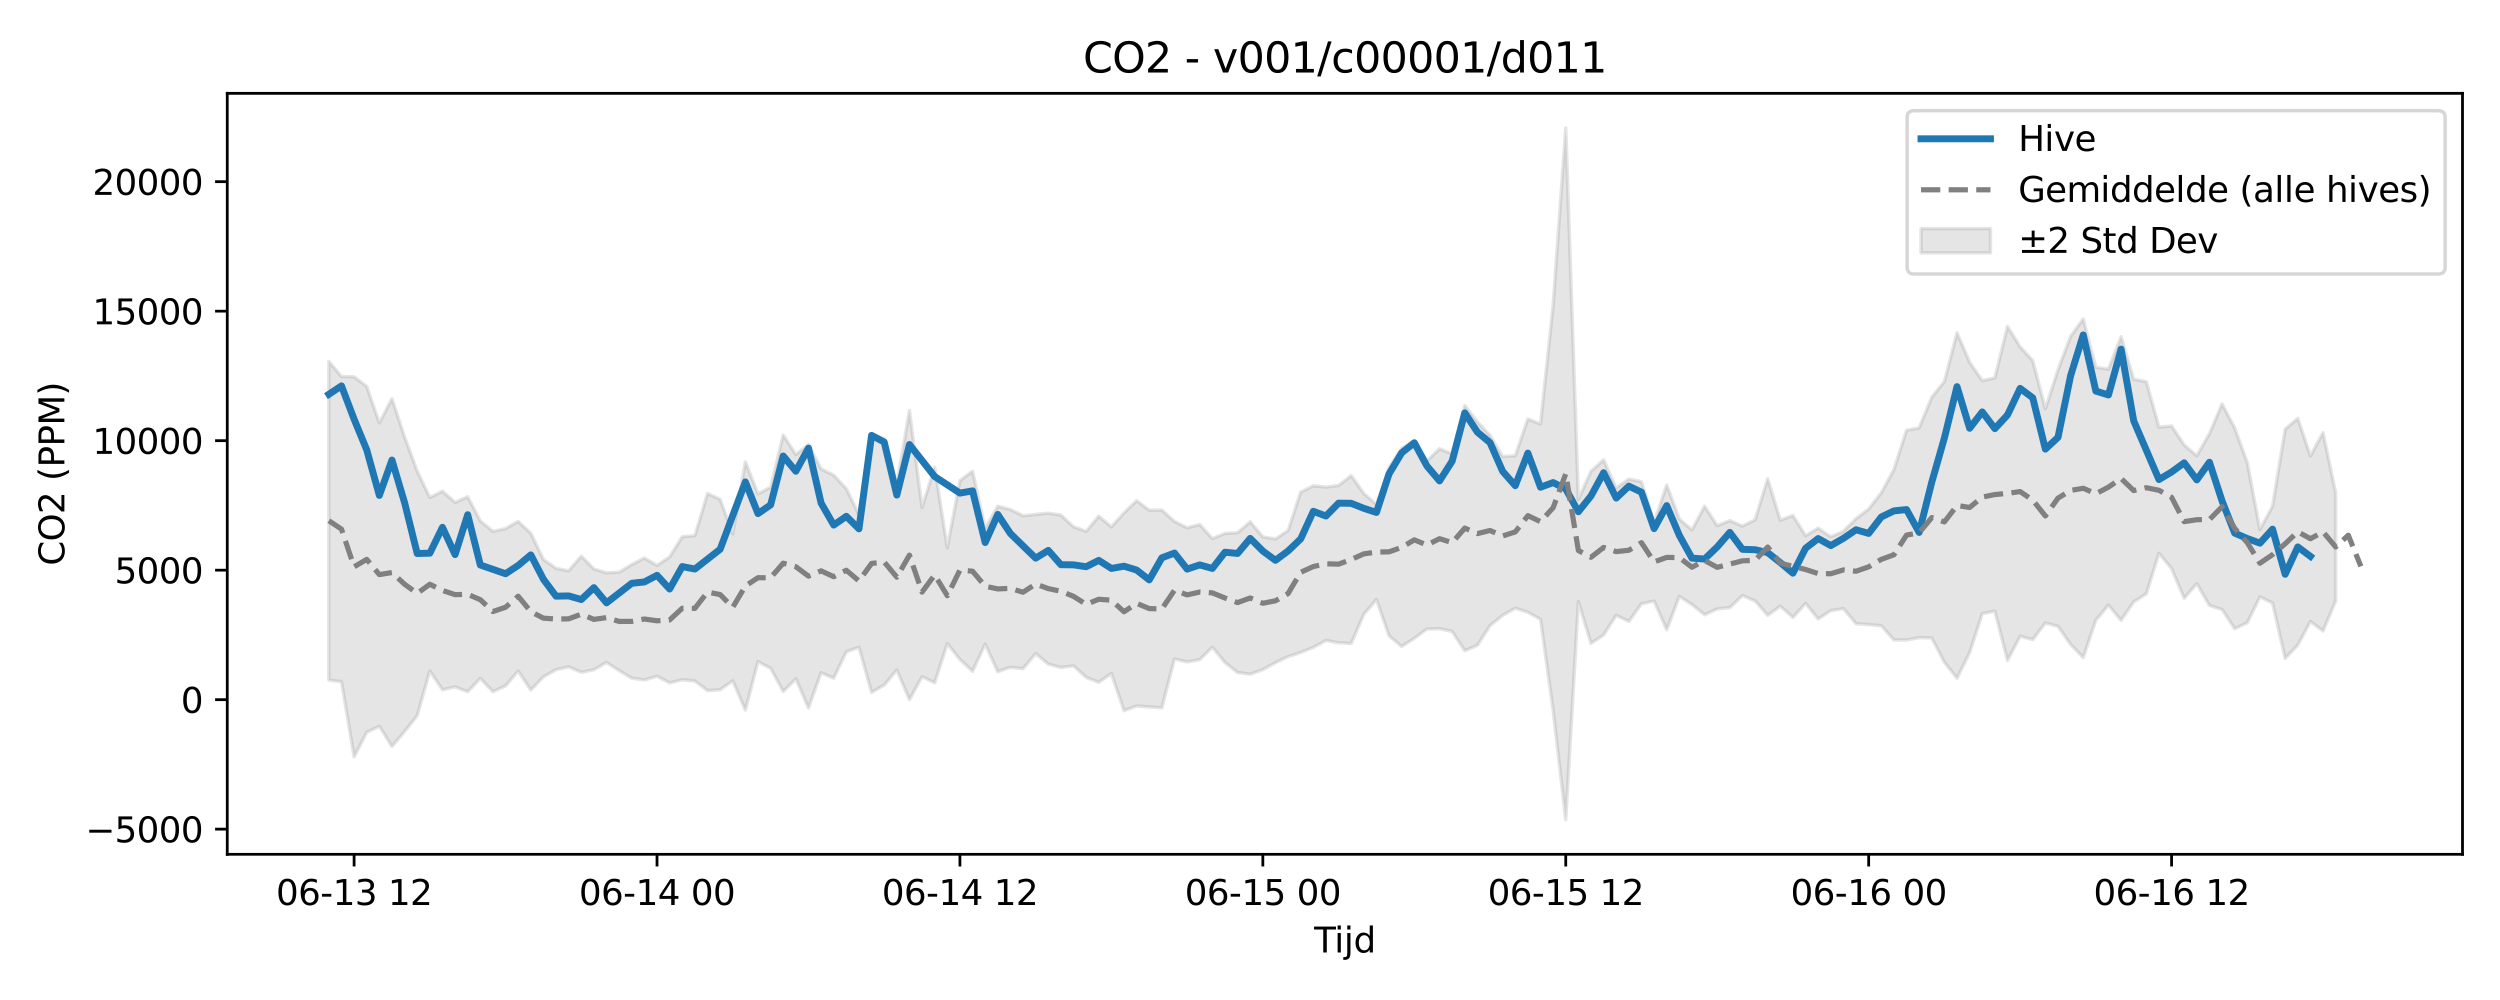 <?xml version="1.0" encoding="utf-8" standalone="no"?>
<!DOCTYPE svg PUBLIC "-//W3C//DTD SVG 1.1//EN"
  "http://www.w3.org/Graphics/SVG/1.1/DTD/svg11.dtd">
<svg xmlns:xlink="http://www.w3.org/1999/xlink" width="720pt" height="288pt" viewBox="0 0 720 288" xmlns="http://www.w3.org/2000/svg" version="1.1">
 <defs>
  <style type="text/css">*{stroke-linejoin: round; stroke-linecap: butt}</style>
 </defs>
 <g id="figure_1">
  <g id="patch_1">
   <path d="M 0 288 
L 720 288 
L 720 0 
L 0 0 
z
" style="fill: #ffffff"/>
  </g>
  <g id="axes_1">
   <g id="patch_2">
    <path d="M 65.45 246.04 
L 709.2 246.04 
L 709.2 26.88 
L 65.45 26.88 
z
" style="fill: #ffffff"/>
   </g>
   <g id="FillBetweenPolyCollection_1">
    <defs>
     <path id="m2e3c39259d" d="M 94.711 -183.919 
L 94.711 -92.146 
L 98.346 -91.667 
L 101.981 -70.025 
L 105.616 -77.105 
L 109.251 -78.826 
L 112.886 -73.033 
L 116.521 -77.326 
L 120.156 -81.9 
L 123.791 -94.753 
L 127.426 -89.359 
L 131.061 -90.175 
L 134.696 -88.765 
L 138.331 -92.623 
L 141.966 -88.799 
L 145.601 -90.46 
L 149.236 -94.729 
L 152.871 -89.267 
L 156.506 -93.043 
L 160.141 -95.125 
L 163.775 -95.951 
L 167.41 -94.386 
L 171.045 -95.094 
L 174.68 -97.216 
L 178.315 -94.846 
L 181.95 -92.675 
L 185.585 -92.169 
L 189.22 -93.253 
L 192.855 -91.318 
L 196.49 -92.23 
L 200.125 -91.872 
L 203.76 -89.106 
L 207.395 -89.343 
L 211.03 -91.931 
L 214.665 -83.498 
L 218.3 -97.453 
L 221.935 -95.531 
L 225.57 -88.867 
L 229.205 -92.489 
L 232.84 -84.114 
L 236.474 -94.251 
L 240.109 -92.673 
L 243.744 -100.279 
L 247.379 -101.599 
L 251.014 -88.6 
L 254.649 -90.69 
L 258.284 -95.039 
L 261.919 -86.505 
L 265.554 -93.111 
L 269.189 -91.373 
L 272.824 -102.642 
L 276.459 -98.077 
L 280.094 -94.677 
L 283.729 -102.485 
L 287.364 -94.556 
L 290.999 -95.847 
L 294.634 -95.41 
L 298.269 -99.769 
L 301.904 -96.746 
L 305.539 -95.76 
L 309.174 -96.229 
L 312.808 -92.921 
L 316.443 -91.501 
L 320.078 -94.04 
L 323.713 -83.333 
L 327.348 -84.666 
L 330.983 -84.392 
L 334.618 -84.155 
L 338.253 -98.231 
L 341.888 -97.361 
L 345.523 -98.034 
L 349.158 -101.612 
L 352.793 -97.188 
L 356.428 -94.32 
L 360.063 -93.838 
L 363.698 -95.147 
L 367.333 -97.151 
L 370.968 -98.906 
L 374.603 -100.079 
L 378.238 -101.571 
L 381.873 -103.537 
L 385.508 -102.876 
L 389.142 -102.69 
L 392.777 -111.082 
L 396.412 -115.342 
L 400.047 -104.881 
L 403.682 -101.808 
L 407.317 -104.176 
L 410.952 -106.823 
L 414.587 -106.947 
L 418.222 -106.138 
L 421.857 -100.593 
L 425.492 -102.142 
L 429.127 -107.837 
L 432.762 -110.757 
L 436.397 -112.848 
L 440.032 -111.665 
L 443.667 -109.635 
L 447.302 -83.462 
L 450.937 -51.922 
L 454.572 -114.728 
L 458.207 -102.727 
L 461.842 -105.119 
L 465.476 -110.8 
L 469.111 -109.027 
L 472.746 -114.128 
L 476.381 -114.89 
L 480.016 -106.621 
L 483.651 -116.256 
L 487.286 -113.887 
L 490.921 -110.962 
L 494.556 -112.621 
L 498.191 -113.01 
L 501.826 -116.474 
L 505.461 -114.95 
L 509.096 -110.785 
L 512.731 -113.436 
L 516.366 -110.164 
L 520.001 -114.25 
L 523.636 -109.734 
L 527.271 -112.144 
L 530.906 -112.714 
L 534.541 -108.359 
L 538.176 -108.127 
L 541.81 -107.779 
L 545.445 -103.692 
L 549.08 -103.679 
L 552.715 -104.349 
L 556.35 -104.258 
L 559.985 -97.239 
L 563.62 -92.678 
L 567.255 -100.042 
L 570.89 -111.285 
L 574.525 -111.964 
L 578.16 -97.81 
L 581.795 -104.757 
L 585.43 -103.792 
L 589.065 -108.566 
L 592.7 -107.614 
L 596.335 -102.397 
L 599.97 -98.628 
L 603.605 -109.397 
L 607.24 -113.721 
L 610.875 -109.35 
L 614.51 -114.662 
L 618.144 -117.004 
L 621.779 -128.64 
L 625.414 -124.228 
L 629.049 -115.707 
L 632.684 -119.904 
L 636.319 -113.635 
L 639.954 -112.463 
L 643.589 -106.946 
L 647.224 -108.648 
L 650.859 -116.092 
L 654.494 -114.327 
L 658.129 -98.391 
L 661.764 -102.199 
L 665.399 -109.024 
L 669.034 -106.263 
L 672.669 -114.899 
L 672.669 -146.052 
L 672.669 -146.052 
L 669.034 -163.387 
L 665.399 -156.678 
L 661.764 -167.501 
L 658.129 -164.401 
L 654.494 -142.211 
L 650.859 -135.491 
L 647.224 -154.757 
L 643.589 -164.732 
L 639.954 -171.676 
L 636.319 -163.089 
L 632.684 -156.741 
L 629.049 -159.83 
L 625.414 -165.336 
L 621.779 -164.953 
L 618.144 -178.072 
L 614.51 -178.773 
L 610.875 -191.04 
L 607.24 -181.701 
L 603.605 -182.203 
L 599.97 -196.134 
L 596.335 -191.124 
L 592.7 -181.463 
L 589.065 -170.238 
L 585.43 -184.132 
L 581.795 -188.093 
L 578.16 -193.996 
L 574.525 -179.17 
L 570.89 -178.381 
L 567.255 -183.655 
L 563.62 -192.173 
L 559.985 -178.124 
L 556.35 -173.602 
L 552.715 -164.756 
L 549.08 -164.106 
L 545.445 -152.756 
L 541.81 -146.032 
L 538.176 -141.385 
L 534.541 -138.612 
L 530.906 -135.009 
L 527.271 -133.388 
L 523.636 -135.889 
L 520.001 -133.726 
L 516.366 -139.544 
L 512.731 -138.172 
L 509.096 -150.125 
L 505.461 -138.306 
L 501.826 -136.493 
L 498.191 -138.059 
L 494.556 -136.603 
L 490.921 -142.207 
L 487.286 -135.382 
L 483.651 -138.537 
L 480.016 -148.33 
L 476.381 -137.431 
L 472.746 -149.275 
L 469.111 -150.034 
L 465.476 -147.462 
L 461.842 -155.562 
L 458.207 -152.287 
L 454.572 -144.189 
L 450.937 -251.158 
L 447.302 -200.111 
L 443.667 -165.897 
L 440.032 -167.327 
L 436.397 -156.754 
L 432.762 -156.527 
L 429.127 -162.604 
L 425.492 -166.506 
L 421.857 -171.218 
L 418.222 -157.275 
L 414.587 -158.775 
L 410.952 -155.239 
L 407.317 -160.866 
L 403.682 -158.917 
L 400.047 -153.259 
L 396.412 -142.679 
L 392.777 -145.888 
L 389.142 -151.028 
L 385.508 -148.176 
L 381.873 -147.72 
L 378.238 -148.097 
L 374.603 -146.282 
L 370.968 -135.204 
L 367.333 -132.785 
L 363.698 -133.38 
L 360.063 -137.726 
L 356.428 -134.586 
L 352.793 -134.373 
L 349.158 -132.884 
L 345.523 -136.946 
L 341.888 -135.988 
L 338.253 -137.823 
L 334.618 -141.093 
L 330.983 -141.068 
L 327.348 -143.794 
L 323.713 -140.287 
L 320.078 -136.258 
L 316.443 -139.332 
L 312.808 -134.972 
L 309.174 -136.283 
L 305.539 -139.653 
L 301.904 -140.22 
L 298.269 -139.842 
L 294.634 -139.461 
L 290.999 -141.251 
L 287.364 -142.219 
L 283.729 -135.845 
L 280.094 -152.302 
L 276.459 -149.556 
L 272.824 -130.228 
L 269.189 -153.494 
L 265.554 -141.839 
L 261.919 -169.746 
L 258.284 -148.506 
L 254.649 -161.596 
L 251.014 -162.873 
L 247.379 -139.775 
L 243.744 -147.24 
L 240.109 -151.15 
L 236.474 -152.936 
L 232.84 -160.024 
L 229.205 -157.084 
L 225.57 -162.736 
L 221.935 -147.691 
L 218.3 -145.794 
L 214.665 -154.967 
L 211.03 -134.237 
L 207.395 -144.201 
L 203.76 -145.837 
L 200.125 -133.715 
L 196.49 -133.42 
L 192.855 -127.591 
L 189.22 -125.173 
L 185.585 -127.277 
L 181.95 -125.395 
L 178.315 -123.208 
L 174.68 -123.035 
L 171.045 -124.143 
L 167.41 -127.826 
L 163.775 -123.599 
L 160.141 -124.314 
L 156.506 -126.894 
L 152.871 -134.415 
L 149.236 -137.834 
L 145.601 -135.767 
L 141.966 -134.962 
L 138.331 -137.955 
L 134.696 -144.923 
L 131.061 -143.313 
L 127.426 -146.543 
L 123.791 -144.717 
L 120.156 -152.308 
L 116.521 -162.146 
L 112.886 -173.185 
L 109.251 -166.202 
L 105.616 -176.705 
L 101.981 -179.485 
L 98.346 -179.556 
L 94.711 -183.919 
z
" style="stroke: #808080; stroke-opacity: 0.2"/>
    </defs>
    <g clip-path="url(#p7fac7246bd)">
     <use xlink:href="#m2e3c39259d" x="0" y="288" style="fill: #808080; fill-opacity: 0.2; stroke: #808080; stroke-opacity: 0.2"/>
    </g>
   </g>
   <g id="matplotlib.axis_1">
    <g id="xtick_1">
     <g id="line2d_1">
      <defs>
       <path id="m096047896e" d="M 0 0 
L 0 3.5 
" style="stroke: #000000; stroke-width: 0.8"/>
      </defs>
      <g>
       <use xlink:href="#m096047896e" x="101.981" y="246.04" style="stroke: #000000; stroke-width: 0.8"/>
      </g>
     </g>
     <g id="text_1">
      <!-- 06-13 12 -->
      <g transform="translate(79.501 260.638) scale(0.1 -0.1)">
       <defs>
        <path id="DejaVuSans-30" d="M 2034 4250 
Q 1547 4250 1301 3770 
Q 1056 3291 1056 2328 
Q 1056 1369 1301 889 
Q 1547 409 2034 409 
Q 2525 409 2770 889 
Q 3016 1369 3016 2328 
Q 3016 3291 2770 3770 
Q 2525 4250 2034 4250 
z
M 2034 4750 
Q 2819 4750 3233 4129 
Q 3647 3509 3647 2328 
Q 3647 1150 3233 529 
Q 2819 -91 2034 -91 
Q 1250 -91 836 529 
Q 422 1150 422 2328 
Q 422 3509 836 4129 
Q 1250 4750 2034 4750 
z
" transform="scale(0.016)"/>
        <path id="DejaVuSans-36" d="M 2113 2584 
Q 1688 2584 1439 2293 
Q 1191 2003 1191 1497 
Q 1191 994 1439 701 
Q 1688 409 2113 409 
Q 2538 409 2786 701 
Q 3034 994 3034 1497 
Q 3034 2003 2786 2293 
Q 2538 2584 2113 2584 
z
M 3366 4563 
L 3366 3988 
Q 3128 4100 2886 4159 
Q 2644 4219 2406 4219 
Q 1781 4219 1451 3797 
Q 1122 3375 1075 2522 
Q 1259 2794 1537 2939 
Q 1816 3084 2150 3084 
Q 2853 3084 3261 2657 
Q 3669 2231 3669 1497 
Q 3669 778 3244 343 
Q 2819 -91 2113 -91 
Q 1303 -91 875 529 
Q 447 1150 447 2328 
Q 447 3434 972 4092 
Q 1497 4750 2381 4750 
Q 2619 4750 2861 4703 
Q 3103 4656 3366 4563 
z
" transform="scale(0.016)"/>
        <path id="DejaVuSans-2d" d="M 313 2009 
L 1997 2009 
L 1997 1497 
L 313 1497 
L 313 2009 
z
" transform="scale(0.016)"/>
        <path id="DejaVuSans-31" d="M 794 531 
L 1825 531 
L 1825 4091 
L 703 3866 
L 703 4441 
L 1819 4666 
L 2450 4666 
L 2450 531 
L 3481 531 
L 3481 0 
L 794 0 
L 794 531 
z
" transform="scale(0.016)"/>
        <path id="DejaVuSans-33" d="M 2597 2516 
Q 3050 2419 3304 2112 
Q 3559 1806 3559 1356 
Q 3559 666 3084 287 
Q 2609 -91 1734 -91 
Q 1441 -91 1130 -33 
Q 819 25 488 141 
L 488 750 
Q 750 597 1062 519 
Q 1375 441 1716 441 
Q 2309 441 2620 675 
Q 2931 909 2931 1356 
Q 2931 1769 2642 2001 
Q 2353 2234 1838 2234 
L 1294 2234 
L 1294 2753 
L 1863 2753 
Q 2328 2753 2575 2939 
Q 2822 3125 2822 3475 
Q 2822 3834 2567 4026 
Q 2313 4219 1838 4219 
Q 1578 4219 1281 4162 
Q 984 4106 628 3988 
L 628 4550 
Q 988 4650 1302 4700 
Q 1616 4750 1894 4750 
Q 2613 4750 3031 4423 
Q 3450 4097 3450 3541 
Q 3450 3153 3228 2886 
Q 3006 2619 2597 2516 
z
" transform="scale(0.016)"/>
        <path id="DejaVuSans-20" transform="scale(0.016)"/>
        <path id="DejaVuSans-32" d="M 1228 531 
L 3431 531 
L 3431 0 
L 469 0 
L 469 531 
Q 828 903 1448 1529 
Q 2069 2156 2228 2338 
Q 2531 2678 2651 2914 
Q 2772 3150 2772 3378 
Q 2772 3750 2511 3984 
Q 2250 4219 1831 4219 
Q 1534 4219 1204 4116 
Q 875 4013 500 3803 
L 500 4441 
Q 881 4594 1212 4672 
Q 1544 4750 1819 4750 
Q 2544 4750 2975 4387 
Q 3406 4025 3406 3419 
Q 3406 3131 3298 2873 
Q 3191 2616 2906 2266 
Q 2828 2175 2409 1742 
Q 1991 1309 1228 531 
z
" transform="scale(0.016)"/>
       </defs>
       <use xlink:href="#DejaVuSans-30"/>
       <use xlink:href="#DejaVuSans-36" transform="translate(63.623 0)"/>
       <use xlink:href="#DejaVuSans-2d" transform="translate(127.246 0)"/>
       <use xlink:href="#DejaVuSans-31" transform="translate(163.33 0)"/>
       <use xlink:href="#DejaVuSans-33" transform="translate(226.953 0)"/>
       <use xlink:href="#DejaVuSans-20" transform="translate(290.576 0)"/>
       <use xlink:href="#DejaVuSans-31" transform="translate(322.363 0)"/>
       <use xlink:href="#DejaVuSans-32" transform="translate(385.986 0)"/>
      </g>
     </g>
    </g>
    <g id="xtick_2">
     <g id="line2d_2">
      <g>
       <use xlink:href="#m096047896e" x="189.22" y="246.04" style="stroke: #000000; stroke-width: 0.8"/>
      </g>
     </g>
     <g id="text_2">
      <!-- 06-14 00 -->
      <g transform="translate(166.74 260.638) scale(0.1 -0.1)">
       <defs>
        <path id="DejaVuSans-34" d="M 2419 4116 
L 825 1625 
L 2419 1625 
L 2419 4116 
z
M 2253 4666 
L 3047 4666 
L 3047 1625 
L 3713 1625 
L 3713 1100 
L 3047 1100 
L 3047 0 
L 2419 0 
L 2419 1100 
L 313 1100 
L 313 1709 
L 2253 4666 
z
" transform="scale(0.016)"/>
       </defs>
       <use xlink:href="#DejaVuSans-30"/>
       <use xlink:href="#DejaVuSans-36" transform="translate(63.623 0)"/>
       <use xlink:href="#DejaVuSans-2d" transform="translate(127.246 0)"/>
       <use xlink:href="#DejaVuSans-31" transform="translate(163.33 0)"/>
       <use xlink:href="#DejaVuSans-34" transform="translate(226.953 0)"/>
       <use xlink:href="#DejaVuSans-20" transform="translate(290.576 0)"/>
       <use xlink:href="#DejaVuSans-30" transform="translate(322.363 0)"/>
       <use xlink:href="#DejaVuSans-30" transform="translate(385.986 0)"/>
      </g>
     </g>
    </g>
    <g id="xtick_3">
     <g id="line2d_3">
      <g>
       <use xlink:href="#m096047896e" x="276.459" y="246.04" style="stroke: #000000; stroke-width: 0.8"/>
      </g>
     </g>
     <g id="text_3">
      <!-- 06-14 12 -->
      <g transform="translate(253.978 260.638) scale(0.1 -0.1)">
       <use xlink:href="#DejaVuSans-30"/>
       <use xlink:href="#DejaVuSans-36" transform="translate(63.623 0)"/>
       <use xlink:href="#DejaVuSans-2d" transform="translate(127.246 0)"/>
       <use xlink:href="#DejaVuSans-31" transform="translate(163.33 0)"/>
       <use xlink:href="#DejaVuSans-34" transform="translate(226.953 0)"/>
       <use xlink:href="#DejaVuSans-20" transform="translate(290.576 0)"/>
       <use xlink:href="#DejaVuSans-31" transform="translate(322.363 0)"/>
       <use xlink:href="#DejaVuSans-32" transform="translate(385.986 0)"/>
      </g>
     </g>
    </g>
    <g id="xtick_4">
     <g id="line2d_4">
      <g>
       <use xlink:href="#m096047896e" x="363.698" y="246.04" style="stroke: #000000; stroke-width: 0.8"/>
      </g>
     </g>
     <g id="text_4">
      <!-- 06-15 00 -->
      <g transform="translate(341.217 260.638) scale(0.1 -0.1)">
       <defs>
        <path id="DejaVuSans-35" d="M 691 4666 
L 3169 4666 
L 3169 4134 
L 1269 4134 
L 1269 2991 
Q 1406 3038 1543 3061 
Q 1681 3084 1819 3084 
Q 2600 3084 3056 2656 
Q 3513 2228 3513 1497 
Q 3513 744 3044 326 
Q 2575 -91 1722 -91 
Q 1428 -91 1123 -41 
Q 819 9 494 109 
L 494 744 
Q 775 591 1075 516 
Q 1375 441 1709 441 
Q 2250 441 2565 725 
Q 2881 1009 2881 1497 
Q 2881 1984 2565 2268 
Q 2250 2553 1709 2553 
Q 1456 2553 1204 2497 
Q 953 2441 691 2322 
L 691 4666 
z
" transform="scale(0.016)"/>
       </defs>
       <use xlink:href="#DejaVuSans-30"/>
       <use xlink:href="#DejaVuSans-36" transform="translate(63.623 0)"/>
       <use xlink:href="#DejaVuSans-2d" transform="translate(127.246 0)"/>
       <use xlink:href="#DejaVuSans-31" transform="translate(163.33 0)"/>
       <use xlink:href="#DejaVuSans-35" transform="translate(226.953 0)"/>
       <use xlink:href="#DejaVuSans-20" transform="translate(290.576 0)"/>
       <use xlink:href="#DejaVuSans-30" transform="translate(322.363 0)"/>
       <use xlink:href="#DejaVuSans-30" transform="translate(385.986 0)"/>
      </g>
     </g>
    </g>
    <g id="xtick_5">
     <g id="line2d_5">
      <g>
       <use xlink:href="#m096047896e" x="450.937" y="246.04" style="stroke: #000000; stroke-width: 0.8"/>
      </g>
     </g>
     <g id="text_5">
      <!-- 06-15 12 -->
      <g transform="translate(428.456 260.638) scale(0.1 -0.1)">
       <use xlink:href="#DejaVuSans-30"/>
       <use xlink:href="#DejaVuSans-36" transform="translate(63.623 0)"/>
       <use xlink:href="#DejaVuSans-2d" transform="translate(127.246 0)"/>
       <use xlink:href="#DejaVuSans-31" transform="translate(163.33 0)"/>
       <use xlink:href="#DejaVuSans-35" transform="translate(226.953 0)"/>
       <use xlink:href="#DejaVuSans-20" transform="translate(290.576 0)"/>
       <use xlink:href="#DejaVuSans-31" transform="translate(322.363 0)"/>
       <use xlink:href="#DejaVuSans-32" transform="translate(385.986 0)"/>
      </g>
     </g>
    </g>
    <g id="xtick_6">
     <g id="line2d_6">
      <g>
       <use xlink:href="#m096047896e" x="538.176" y="246.04" style="stroke: #000000; stroke-width: 0.8"/>
      </g>
     </g>
     <g id="text_6">
      <!-- 06-16 00 -->
      <g transform="translate(515.695 260.638) scale(0.1 -0.1)">
       <use xlink:href="#DejaVuSans-30"/>
       <use xlink:href="#DejaVuSans-36" transform="translate(63.623 0)"/>
       <use xlink:href="#DejaVuSans-2d" transform="translate(127.246 0)"/>
       <use xlink:href="#DejaVuSans-31" transform="translate(163.33 0)"/>
       <use xlink:href="#DejaVuSans-36" transform="translate(226.953 0)"/>
       <use xlink:href="#DejaVuSans-20" transform="translate(290.576 0)"/>
       <use xlink:href="#DejaVuSans-30" transform="translate(322.363 0)"/>
       <use xlink:href="#DejaVuSans-30" transform="translate(385.986 0)"/>
      </g>
     </g>
    </g>
    <g id="xtick_7">
     <g id="line2d_7">
      <g>
       <use xlink:href="#m096047896e" x="625.414" y="246.04" style="stroke: #000000; stroke-width: 0.8"/>
      </g>
     </g>
     <g id="text_7">
      <!-- 06-16 12 -->
      <g transform="translate(602.934 260.638) scale(0.1 -0.1)">
       <use xlink:href="#DejaVuSans-30"/>
       <use xlink:href="#DejaVuSans-36" transform="translate(63.623 0)"/>
       <use xlink:href="#DejaVuSans-2d" transform="translate(127.246 0)"/>
       <use xlink:href="#DejaVuSans-31" transform="translate(163.33 0)"/>
       <use xlink:href="#DejaVuSans-36" transform="translate(226.953 0)"/>
       <use xlink:href="#DejaVuSans-20" transform="translate(290.576 0)"/>
       <use xlink:href="#DejaVuSans-31" transform="translate(322.363 0)"/>
       <use xlink:href="#DejaVuSans-32" transform="translate(385.986 0)"/>
      </g>
     </g>
    </g>
    <g id="text_8">
     <!-- Tijd -->
     <g transform="translate(378.475 274.317) scale(0.1 -0.1)">
      <defs>
       <path id="DejaVuSans-54" d="M -19 4666 
L 3928 4666 
L 3928 4134 
L 2272 4134 
L 2272 0 
L 1638 0 
L 1638 4134 
L -19 4134 
L -19 4666 
z
" transform="scale(0.016)"/>
       <path id="DejaVuSans-69" d="M 603 3500 
L 1178 3500 
L 1178 0 
L 603 0 
L 603 3500 
z
M 603 4863 
L 1178 4863 
L 1178 4134 
L 603 4134 
L 603 4863 
z
" transform="scale(0.016)"/>
       <path id="DejaVuSans-6a" d="M 603 3500 
L 1178 3500 
L 1178 -63 
Q 1178 -731 923 -1031 
Q 669 -1331 103 -1331 
L -116 -1331 
L -116 -844 
L 38 -844 
Q 366 -844 484 -692 
Q 603 -541 603 -63 
L 603 3500 
z
M 603 4863 
L 1178 4863 
L 1178 4134 
L 603 4134 
L 603 4863 
z
" transform="scale(0.016)"/>
       <path id="DejaVuSans-64" d="M 2906 2969 
L 2906 4863 
L 3481 4863 
L 3481 0 
L 2906 0 
L 2906 525 
Q 2725 213 2448 61 
Q 2172 -91 1784 -91 
Q 1150 -91 751 415 
Q 353 922 353 1747 
Q 353 2572 751 3078 
Q 1150 3584 1784 3584 
Q 2172 3584 2448 3432 
Q 2725 3281 2906 2969 
z
M 947 1747 
Q 947 1113 1208 752 
Q 1469 391 1925 391 
Q 2381 391 2643 752 
Q 2906 1113 2906 1747 
Q 2906 2381 2643 2742 
Q 2381 3103 1925 3103 
Q 1469 3103 1208 2742 
Q 947 2381 947 1747 
z
" transform="scale(0.016)"/>
      </defs>
      <use xlink:href="#DejaVuSans-54"/>
      <use xlink:href="#DejaVuSans-69" transform="translate(57.959 0)"/>
      <use xlink:href="#DejaVuSans-6a" transform="translate(85.742 0)"/>
      <use xlink:href="#DejaVuSans-64" transform="translate(113.525 0)"/>
     </g>
    </g>
   </g>
   <g id="matplotlib.axis_2">
    <g id="ytick_1">
     <g id="line2d_8">
      <defs>
       <path id="ma91f8ca388" d="M 0 0 
L -3.5 0 
" style="stroke: #000000; stroke-width: 0.8"/>
      </defs>
      <g>
       <use xlink:href="#ma91f8ca388" x="65.45" y="238.797" style="stroke: #000000; stroke-width: 0.8"/>
      </g>
     </g>
     <g id="text_9">
      <!-- −5000 -->
      <g transform="translate(24.62 242.596) scale(0.1 -0.1)">
       <defs>
        <path id="DejaVuSans-2212" d="M 678 2272 
L 4684 2272 
L 4684 1741 
L 678 1741 
L 678 2272 
z
" transform="scale(0.016)"/>
       </defs>
       <use xlink:href="#DejaVuSans-2212"/>
       <use xlink:href="#DejaVuSans-35" transform="translate(83.789 0)"/>
       <use xlink:href="#DejaVuSans-30" transform="translate(147.412 0)"/>
       <use xlink:href="#DejaVuSans-30" transform="translate(211.035 0)"/>
       <use xlink:href="#DejaVuSans-30" transform="translate(274.658 0)"/>
      </g>
     </g>
    </g>
    <g id="ytick_2">
     <g id="line2d_9">
      <g>
       <use xlink:href="#ma91f8ca388" x="65.45" y="201.502" style="stroke: #000000; stroke-width: 0.8"/>
      </g>
     </g>
     <g id="text_10">
      <!-- 0 -->
      <g transform="translate(52.087 205.302) scale(0.1 -0.1)">
       <use xlink:href="#DejaVuSans-30"/>
      </g>
     </g>
    </g>
    <g id="ytick_3">
     <g id="line2d_10">
      <g>
       <use xlink:href="#ma91f8ca388" x="65.45" y="164.208" style="stroke: #000000; stroke-width: 0.8"/>
      </g>
     </g>
     <g id="text_11">
      <!-- 5000 -->
      <g transform="translate(33 168.007) scale(0.1 -0.1)">
       <use xlink:href="#DejaVuSans-35"/>
       <use xlink:href="#DejaVuSans-30" transform="translate(63.623 0)"/>
       <use xlink:href="#DejaVuSans-30" transform="translate(127.246 0)"/>
       <use xlink:href="#DejaVuSans-30" transform="translate(190.869 0)"/>
      </g>
     </g>
    </g>
    <g id="ytick_4">
     <g id="line2d_11">
      <g>
       <use xlink:href="#ma91f8ca388" x="65.45" y="126.913" style="stroke: #000000; stroke-width: 0.8"/>
      </g>
     </g>
     <g id="text_12">
      <!-- 10000 -->
      <g transform="translate(26.637 130.712) scale(0.1 -0.1)">
       <use xlink:href="#DejaVuSans-31"/>
       <use xlink:href="#DejaVuSans-30" transform="translate(63.623 0)"/>
       <use xlink:href="#DejaVuSans-30" transform="translate(127.246 0)"/>
       <use xlink:href="#DejaVuSans-30" transform="translate(190.869 0)"/>
       <use xlink:href="#DejaVuSans-30" transform="translate(254.492 0)"/>
      </g>
     </g>
    </g>
    <g id="ytick_5">
     <g id="line2d_12">
      <g>
       <use xlink:href="#ma91f8ca388" x="65.45" y="89.618" style="stroke: #000000; stroke-width: 0.8"/>
      </g>
     </g>
     <g id="text_13">
      <!-- 15000 -->
      <g transform="translate(26.637 93.417) scale(0.1 -0.1)">
       <use xlink:href="#DejaVuSans-31"/>
       <use xlink:href="#DejaVuSans-35" transform="translate(63.623 0)"/>
       <use xlink:href="#DejaVuSans-30" transform="translate(127.246 0)"/>
       <use xlink:href="#DejaVuSans-30" transform="translate(190.869 0)"/>
       <use xlink:href="#DejaVuSans-30" transform="translate(254.492 0)"/>
      </g>
     </g>
    </g>
    <g id="ytick_6">
     <g id="line2d_13">
      <g>
       <use xlink:href="#ma91f8ca388" x="65.45" y="52.323" style="stroke: #000000; stroke-width: 0.8"/>
      </g>
     </g>
     <g id="text_14">
      <!-- 20000 -->
      <g transform="translate(26.637 56.123) scale(0.1 -0.1)">
       <use xlink:href="#DejaVuSans-32"/>
       <use xlink:href="#DejaVuSans-30" transform="translate(63.623 0)"/>
       <use xlink:href="#DejaVuSans-30" transform="translate(127.246 0)"/>
       <use xlink:href="#DejaVuSans-30" transform="translate(190.869 0)"/>
       <use xlink:href="#DejaVuSans-30" transform="translate(254.492 0)"/>
      </g>
     </g>
    </g>
    <g id="text_15">
     <!-- CO2 (PPM) -->
     <g transform="translate(18.541 162.903) rotate(-90) scale(0.1 -0.1)">
      <defs>
       <path id="DejaVuSans-43" d="M 4122 4306 
L 4122 3641 
Q 3803 3938 3442 4084 
Q 3081 4231 2675 4231 
Q 1875 4231 1450 3742 
Q 1025 3253 1025 2328 
Q 1025 1406 1450 917 
Q 1875 428 2675 428 
Q 3081 428 3442 575 
Q 3803 722 4122 1019 
L 4122 359 
Q 3791 134 3420 21 
Q 3050 -91 2638 -91 
Q 1578 -91 968 557 
Q 359 1206 359 2328 
Q 359 3453 968 4101 
Q 1578 4750 2638 4750 
Q 3056 4750 3426 4639 
Q 3797 4528 4122 4306 
z
" transform="scale(0.016)"/>
       <path id="DejaVuSans-4f" d="M 2522 4238 
Q 1834 4238 1429 3725 
Q 1025 3213 1025 2328 
Q 1025 1447 1429 934 
Q 1834 422 2522 422 
Q 3209 422 3611 934 
Q 4013 1447 4013 2328 
Q 4013 3213 3611 3725 
Q 3209 4238 2522 4238 
z
M 2522 4750 
Q 3503 4750 4090 4092 
Q 4678 3434 4678 2328 
Q 4678 1225 4090 567 
Q 3503 -91 2522 -91 
Q 1538 -91 948 565 
Q 359 1222 359 2328 
Q 359 3434 948 4092 
Q 1538 4750 2522 4750 
z
" transform="scale(0.016)"/>
       <path id="DejaVuSans-28" d="M 1984 4856 
Q 1566 4138 1362 3434 
Q 1159 2731 1159 2009 
Q 1159 1288 1364 580 
Q 1569 -128 1984 -844 
L 1484 -844 
Q 1016 -109 783 600 
Q 550 1309 550 2009 
Q 550 2706 781 3412 
Q 1013 4119 1484 4856 
L 1984 4856 
z
" transform="scale(0.016)"/>
       <path id="DejaVuSans-50" d="M 1259 4147 
L 1259 2394 
L 2053 2394 
Q 2494 2394 2734 2622 
Q 2975 2850 2975 3272 
Q 2975 3691 2734 3919 
Q 2494 4147 2053 4147 
L 1259 4147 
z
M 628 4666 
L 2053 4666 
Q 2838 4666 3239 4311 
Q 3641 3956 3641 3272 
Q 3641 2581 3239 2228 
Q 2838 1875 2053 1875 
L 1259 1875 
L 1259 0 
L 628 0 
L 628 4666 
z
" transform="scale(0.016)"/>
       <path id="DejaVuSans-4d" d="M 628 4666 
L 1569 4666 
L 2759 1491 
L 3956 4666 
L 4897 4666 
L 4897 0 
L 4281 0 
L 4281 4097 
L 3078 897 
L 2444 897 
L 1241 4097 
L 1241 0 
L 628 0 
L 628 4666 
z
" transform="scale(0.016)"/>
       <path id="DejaVuSans-29" d="M 513 4856 
L 1013 4856 
Q 1481 4119 1714 3412 
Q 1947 2706 1947 2009 
Q 1947 1309 1714 600 
Q 1481 -109 1013 -844 
L 513 -844 
Q 928 -128 1133 580 
Q 1338 1288 1338 2009 
Q 1338 2731 1133 3434 
Q 928 4138 513 4856 
z
" transform="scale(0.016)"/>
      </defs>
      <use xlink:href="#DejaVuSans-43"/>
      <use xlink:href="#DejaVuSans-4f" transform="translate(69.824 0)"/>
      <use xlink:href="#DejaVuSans-32" transform="translate(148.535 0)"/>
      <use xlink:href="#DejaVuSans-20" transform="translate(212.158 0)"/>
      <use xlink:href="#DejaVuSans-28" transform="translate(243.945 0)"/>
      <use xlink:href="#DejaVuSans-50" transform="translate(282.959 0)"/>
      <use xlink:href="#DejaVuSans-50" transform="translate(343.262 0)"/>
      <use xlink:href="#DejaVuSans-4d" transform="translate(403.564 0)"/>
      <use xlink:href="#DejaVuSans-29" transform="translate(489.844 0)"/>
     </g>
    </g>
   </g>
   <g id="line2d_14">
    <path d="M 94.711 113.554 
L 98.346 111.141 
L 101.981 120.726 
L 105.616 129.568 
L 109.251 142.676 
L 112.886 132.502 
L 116.521 144.773 
L 120.156 159.412 
L 123.791 159.315 
L 127.426 151.873 
L 131.061 159.717 
L 134.696 148.246 
L 138.331 162.723 
L 145.601 165.237 
L 149.236 162.843 
L 152.871 159.807 
L 156.506 166.833 
L 160.141 171.701 
L 163.775 171.622 
L 167.41 172.666 
L 171.045 169.24 
L 174.68 173.621 
L 181.95 167.982 
L 185.585 167.604 
L 189.22 165.695 
L 192.855 169.635 
L 196.49 163.166 
L 200.125 163.883 
L 207.395 158.192 
L 214.665 138.795 
L 218.3 147.915 
L 221.935 145.404 
L 225.57 131.336 
L 229.205 135.715 
L 232.84 129.065 
L 236.474 144.882 
L 240.109 151.217 
L 243.744 148.704 
L 247.379 152.301 
L 251.014 125.391 
L 254.649 127.308 
L 258.284 142.584 
L 261.919 128.024 
L 269.189 137.244 
L 276.459 142.017 
L 280.094 141.365 
L 283.729 156.242 
L 287.364 148.171 
L 290.999 153.661 
L 298.269 160.747 
L 301.904 158.517 
L 305.539 162.638 
L 309.174 162.679 
L 312.808 163.216 
L 316.443 161.385 
L 320.078 163.712 
L 323.713 163.059 
L 327.348 164.174 
L 330.983 167.005 
L 334.618 160.647 
L 338.253 159.28 
L 341.888 163.904 
L 345.523 162.694 
L 349.158 163.71 
L 352.793 159.034 
L 356.428 159.394 
L 360.063 155.066 
L 363.698 158.703 
L 367.333 161.378 
L 370.968 158.676 
L 374.603 155.202 
L 378.238 147.254 
L 381.873 148.619 
L 385.508 144.909 
L 389.142 144.954 
L 392.777 146.398 
L 396.412 147.582 
L 400.047 136.475 
L 403.682 130.419 
L 407.317 127.515 
L 410.952 134.208 
L 414.587 138.504 
L 418.222 132.806 
L 421.857 118.922 
L 425.492 124.456 
L 429.127 127.487 
L 432.762 135.742 
L 436.397 139.869 
L 440.032 130.501 
L 443.667 140.328 
L 447.302 138.982 
L 450.937 140.821 
L 454.572 147.38 
L 458.207 142.828 
L 461.842 136.147 
L 465.476 143.435 
L 469.111 140.007 
L 472.746 141.749 
L 476.381 152.232 
L 480.016 145.62 
L 483.651 154.205 
L 487.286 160.747 
L 490.921 161 
L 494.556 157.517 
L 498.191 153.328 
L 501.826 158.207 
L 505.461 158.315 
L 509.096 159.153 
L 512.731 162.037 
L 516.366 165.073 
L 520.001 157.905 
L 523.636 155.103 
L 527.271 157.132 
L 530.906 155.043 
L 534.541 152.572 
L 538.176 153.626 
L 541.81 148.892 
L 545.445 147.137 
L 549.08 146.758 
L 552.715 153.333 
L 556.35 138.857 
L 559.985 126.142 
L 563.62 111.354 
L 567.255 123.34 
L 570.89 118.634 
L 574.525 123.45 
L 578.16 119.514 
L 581.795 111.851 
L 585.43 114.576 
L 589.065 129.347 
L 592.7 125.966 
L 596.335 108.202 
L 599.97 96.462 
L 603.605 112.637 
L 607.24 113.748 
L 610.875 100.553 
L 614.51 121.219 
L 621.779 138.109 
L 625.414 135.938 
L 629.049 133.29 
L 632.684 138.208 
L 636.319 133.121 
L 639.954 144.272 
L 643.589 153.536 
L 647.224 155.1 
L 650.859 156.424 
L 654.494 152.403 
L 658.129 165.39 
L 661.764 157.517 
L 665.399 160.232 
L 665.399 160.232 
" clip-path="url(#p7fac7246bd)" style="fill: none; stroke: #1f77b4; stroke-width: 2; stroke-linecap: square"/>
   </g>
   <g id="line2d_15">
    <path d="M 94.711 149.968 
L 98.346 152.389 
L 101.981 163.245 
L 105.616 161.095 
L 109.251 165.486 
L 112.886 164.891 
L 116.521 168.264 
L 120.156 170.896 
L 123.791 168.265 
L 127.426 170.049 
L 131.061 171.256 
L 134.696 171.156 
L 138.331 172.711 
L 141.966 176.119 
L 145.601 174.886 
L 149.236 171.718 
L 152.871 176.159 
L 156.506 178.032 
L 160.141 178.28 
L 163.775 178.225 
L 167.41 176.894 
L 171.045 178.382 
L 174.68 177.874 
L 178.315 178.973 
L 181.95 178.965 
L 185.585 178.277 
L 189.22 178.787 
L 192.855 178.546 
L 196.49 175.175 
L 200.125 175.206 
L 203.76 170.528 
L 207.395 171.228 
L 211.03 174.916 
L 214.665 168.767 
L 218.3 166.377 
L 221.935 166.389 
L 225.57 162.198 
L 229.205 163.214 
L 232.84 165.931 
L 236.474 164.407 
L 240.109 166.088 
L 243.744 164.24 
L 247.379 167.313 
L 251.014 162.263 
L 254.649 161.857 
L 258.284 166.227 
L 261.919 159.875 
L 265.554 170.525 
L 269.189 165.566 
L 272.824 171.565 
L 276.459 164.183 
L 280.094 164.511 
L 283.729 168.835 
L 287.364 169.612 
L 290.999 169.451 
L 294.634 170.564 
L 298.269 168.195 
L 301.904 169.517 
L 305.539 170.293 
L 309.174 171.744 
L 312.808 174.053 
L 316.443 172.584 
L 320.078 172.851 
L 323.713 176.19 
L 327.348 173.77 
L 330.983 175.27 
L 334.618 175.376 
L 338.253 169.973 
L 341.888 171.325 
L 345.523 170.51 
L 349.158 170.752 
L 352.793 172.22 
L 356.428 173.547 
L 360.063 172.218 
L 363.698 173.737 
L 367.333 173.032 
L 370.968 170.945 
L 374.603 164.82 
L 378.238 163.166 
L 381.873 162.372 
L 385.508 162.474 
L 389.142 161.141 
L 392.777 159.515 
L 396.412 158.989 
L 400.047 158.93 
L 403.682 157.638 
L 407.317 155.479 
L 410.952 156.969 
L 414.587 155.139 
L 418.222 156.294 
L 421.857 152.095 
L 425.492 153.676 
L 429.127 152.78 
L 432.762 154.358 
L 436.397 153.199 
L 440.032 148.504 
L 443.667 150.234 
L 447.302 146.213 
L 450.937 136.46 
L 454.572 158.541 
L 458.207 160.493 
L 461.842 157.659 
L 465.476 158.869 
L 469.111 158.47 
L 472.746 156.298 
L 476.381 161.839 
L 480.016 160.524 
L 483.651 160.603 
L 487.286 163.365 
L 490.921 161.416 
L 494.556 163.388 
L 501.826 161.516 
L 505.461 161.372 
L 509.096 157.545 
L 512.731 162.196 
L 520.001 164.012 
L 523.636 165.188 
L 527.271 165.234 
L 530.906 164.139 
L 534.541 164.515 
L 538.176 163.244 
L 541.81 161.094 
L 545.445 159.776 
L 549.08 154.107 
L 552.715 153.448 
L 556.35 149.07 
L 559.985 150.318 
L 563.62 145.574 
L 567.255 146.151 
L 570.89 143.167 
L 574.525 142.433 
L 578.16 142.097 
L 581.795 141.575 
L 585.43 144.038 
L 589.065 148.598 
L 592.7 143.461 
L 596.335 141.24 
L 599.97 140.619 
L 603.605 142.2 
L 607.24 140.289 
L 610.875 137.805 
L 614.51 141.282 
L 618.144 140.462 
L 621.779 141.203 
L 625.414 143.218 
L 629.049 150.231 
L 632.684 149.677 
L 636.319 149.638 
L 639.954 145.93 
L 643.589 152.161 
L 647.224 156.298 
L 650.859 162.208 
L 654.494 159.731 
L 658.129 156.604 
L 661.764 153.15 
L 665.399 155.149 
L 669.034 153.175 
L 672.669 157.525 
L 676.304 154.138 
L 679.939 163.115 
L 679.939 163.115 
" clip-path="url(#p7fac7246bd)" style="fill: none; stroke-dasharray: 5.55,2.4; stroke-dashoffset: 0; stroke: #808080; stroke-width: 1.5"/>
   </g>
   <g id="patch_3">
    <path d="M 65.45 246.04 
L 65.45 26.88 
" style="fill: none; stroke: #000000; stroke-width: 0.8; stroke-linejoin: miter; stroke-linecap: square"/>
   </g>
   <g id="patch_4">
    <path d="M 709.2 246.04 
L 709.2 26.88 
" style="fill: none; stroke: #000000; stroke-width: 0.8; stroke-linejoin: miter; stroke-linecap: square"/>
   </g>
   <g id="patch_5">
    <path d="M 65.45 246.04 
L 709.2 246.04 
" style="fill: none; stroke: #000000; stroke-width: 0.8; stroke-linejoin: miter; stroke-linecap: square"/>
   </g>
   <g id="patch_6">
    <path d="M 65.45 26.88 
L 709.2 26.88 
" style="fill: none; stroke: #000000; stroke-width: 0.8; stroke-linejoin: miter; stroke-linecap: square"/>
   </g>
   <g id="text_16">
    <!-- CO2 - v001/c00001/d011 -->
    <g transform="translate(311.922 20.88) scale(0.12 -0.12)">
     <defs>
      <path id="DejaVuSans-76" d="M 191 3500 
L 800 3500 
L 1894 563 
L 2988 3500 
L 3597 3500 
L 2284 0 
L 1503 0 
L 191 3500 
z
" transform="scale(0.016)"/>
      <path id="DejaVuSans-2f" d="M 1625 4666 
L 2156 4666 
L 531 -594 
L 0 -594 
L 1625 4666 
z
" transform="scale(0.016)"/>
      <path id="DejaVuSans-63" d="M 3122 3366 
L 3122 2828 
Q 2878 2963 2633 3030 
Q 2388 3097 2138 3097 
Q 1578 3097 1268 2742 
Q 959 2388 959 1747 
Q 959 1106 1268 751 
Q 1578 397 2138 397 
Q 2388 397 2633 464 
Q 2878 531 3122 666 
L 3122 134 
Q 2881 22 2623 -34 
Q 2366 -91 2075 -91 
Q 1284 -91 818 406 
Q 353 903 353 1747 
Q 353 2603 823 3093 
Q 1294 3584 2113 3584 
Q 2378 3584 2631 3529 
Q 2884 3475 3122 3366 
z
" transform="scale(0.016)"/>
     </defs>
     <use xlink:href="#DejaVuSans-43"/>
     <use xlink:href="#DejaVuSans-4f" transform="translate(69.824 0)"/>
     <use xlink:href="#DejaVuSans-32" transform="translate(148.535 0)"/>
     <use xlink:href="#DejaVuSans-20" transform="translate(212.158 0)"/>
     <use xlink:href="#DejaVuSans-2d" transform="translate(243.945 0)"/>
     <use xlink:href="#DejaVuSans-20" transform="translate(280.029 0)"/>
     <use xlink:href="#DejaVuSans-76" transform="translate(311.816 0)"/>
     <use xlink:href="#DejaVuSans-30" transform="translate(370.996 0)"/>
     <use xlink:href="#DejaVuSans-30" transform="translate(434.619 0)"/>
     <use xlink:href="#DejaVuSans-31" transform="translate(498.242 0)"/>
     <use xlink:href="#DejaVuSans-2f" transform="translate(561.865 0)"/>
     <use xlink:href="#DejaVuSans-63" transform="translate(595.557 0)"/>
     <use xlink:href="#DejaVuSans-30" transform="translate(650.537 0)"/>
     <use xlink:href="#DejaVuSans-30" transform="translate(714.16 0)"/>
     <use xlink:href="#DejaVuSans-30" transform="translate(777.783 0)"/>
     <use xlink:href="#DejaVuSans-30" transform="translate(841.406 0)"/>
     <use xlink:href="#DejaVuSans-31" transform="translate(905.029 0)"/>
     <use xlink:href="#DejaVuSans-2f" transform="translate(968.652 0)"/>
     <use xlink:href="#DejaVuSans-64" transform="translate(1002.344 0)"/>
     <use xlink:href="#DejaVuSans-30" transform="translate(1065.82 0)"/>
     <use xlink:href="#DejaVuSans-31" transform="translate(1129.443 0)"/>
     <use xlink:href="#DejaVuSans-31" transform="translate(1193.066 0)"/>
    </g>
   </g>
   <g id="legend_1">
    <g id="patch_7">
     <path d="M 551.256 78.914 
L 702.2 78.914 
Q 704.2 78.914 704.2 76.914 
L 704.2 33.88 
Q 704.2 31.88 702.2 31.88 
L 551.256 31.88 
Q 549.256 31.88 549.256 33.88 
L 549.256 76.914 
Q 549.256 78.914 551.256 78.914 
z
" style="fill: #ffffff; opacity: 0.8; stroke: #cccccc; stroke-linejoin: miter"/>
    </g>
    <g id="line2d_16">
     <path d="M 553.256 39.978 
L 563.256 39.978 
L 573.256 39.978 
" style="fill: none; stroke: #1f77b4; stroke-width: 2; stroke-linecap: square"/>
    </g>
    <g id="text_17">
     <!-- Hive -->
     <g transform="translate(581.256 43.478) scale(0.1 -0.1)">
      <defs>
       <path id="DejaVuSans-48" d="M 628 4666 
L 1259 4666 
L 1259 2753 
L 3553 2753 
L 3553 4666 
L 4184 4666 
L 4184 0 
L 3553 0 
L 3553 2222 
L 1259 2222 
L 1259 0 
L 628 0 
L 628 4666 
z
" transform="scale(0.016)"/>
       <path id="DejaVuSans-65" d="M 3597 1894 
L 3597 1613 
L 953 1613 
Q 991 1019 1311 708 
Q 1631 397 2203 397 
Q 2534 397 2845 478 
Q 3156 559 3463 722 
L 3463 178 
Q 3153 47 2828 -22 
Q 2503 -91 2169 -91 
Q 1331 -91 842 396 
Q 353 884 353 1716 
Q 353 2575 817 3079 
Q 1281 3584 2069 3584 
Q 2775 3584 3186 3129 
Q 3597 2675 3597 1894 
z
M 3022 2063 
Q 3016 2534 2758 2815 
Q 2500 3097 2075 3097 
Q 1594 3097 1305 2825 
Q 1016 2553 972 2059 
L 3022 2063 
z
" transform="scale(0.016)"/>
      </defs>
      <use xlink:href="#DejaVuSans-48"/>
      <use xlink:href="#DejaVuSans-69" transform="translate(75.195 0)"/>
      <use xlink:href="#DejaVuSans-76" transform="translate(102.979 0)"/>
      <use xlink:href="#DejaVuSans-65" transform="translate(162.158 0)"/>
     </g>
    </g>
    <g id="line2d_17">
     <path d="M 553.256 54.657 
L 563.256 54.657 
L 573.256 54.657 
" style="fill: none; stroke-dasharray: 5.55,2.4; stroke-dashoffset: 0; stroke: #808080; stroke-width: 1.5"/>
    </g>
    <g id="text_18">
     <!-- Gemiddelde (alle hives) -->
     <g transform="translate(581.256 58.157) scale(0.1 -0.1)">
      <defs>
       <path id="DejaVuSans-47" d="M 3809 666 
L 3809 1919 
L 2778 1919 
L 2778 2438 
L 4434 2438 
L 4434 434 
Q 4069 175 3628 42 
Q 3188 -91 2688 -91 
Q 1594 -91 976 548 
Q 359 1188 359 2328 
Q 359 3472 976 4111 
Q 1594 4750 2688 4750 
Q 3144 4750 3555 4637 
Q 3966 4525 4313 4306 
L 4313 3634 
Q 3963 3931 3569 4081 
Q 3175 4231 2741 4231 
Q 1884 4231 1454 3753 
Q 1025 3275 1025 2328 
Q 1025 1384 1454 906 
Q 1884 428 2741 428 
Q 3075 428 3337 486 
Q 3600 544 3809 666 
z
" transform="scale(0.016)"/>
       <path id="DejaVuSans-6d" d="M 3328 2828 
Q 3544 3216 3844 3400 
Q 4144 3584 4550 3584 
Q 5097 3584 5394 3201 
Q 5691 2819 5691 2113 
L 5691 0 
L 5113 0 
L 5113 2094 
Q 5113 2597 4934 2840 
Q 4756 3084 4391 3084 
Q 3944 3084 3684 2787 
Q 3425 2491 3425 1978 
L 3425 0 
L 2847 0 
L 2847 2094 
Q 2847 2600 2669 2842 
Q 2491 3084 2119 3084 
Q 1678 3084 1418 2786 
Q 1159 2488 1159 1978 
L 1159 0 
L 581 0 
L 581 3500 
L 1159 3500 
L 1159 2956 
Q 1356 3278 1631 3431 
Q 1906 3584 2284 3584 
Q 2666 3584 2933 3390 
Q 3200 3197 3328 2828 
z
" transform="scale(0.016)"/>
       <path id="DejaVuSans-6c" d="M 603 4863 
L 1178 4863 
L 1178 0 
L 603 0 
L 603 4863 
z
" transform="scale(0.016)"/>
       <path id="DejaVuSans-61" d="M 2194 1759 
Q 1497 1759 1228 1600 
Q 959 1441 959 1056 
Q 959 750 1161 570 
Q 1363 391 1709 391 
Q 2188 391 2477 730 
Q 2766 1069 2766 1631 
L 2766 1759 
L 2194 1759 
z
M 3341 1997 
L 3341 0 
L 2766 0 
L 2766 531 
Q 2569 213 2275 61 
Q 1981 -91 1556 -91 
Q 1019 -91 701 211 
Q 384 513 384 1019 
Q 384 1609 779 1909 
Q 1175 2209 1959 2209 
L 2766 2209 
L 2766 2266 
Q 2766 2663 2505 2880 
Q 2244 3097 1772 3097 
Q 1472 3097 1187 3025 
Q 903 2953 641 2809 
L 641 3341 
Q 956 3463 1253 3523 
Q 1550 3584 1831 3584 
Q 2591 3584 2966 3190 
Q 3341 2797 3341 1997 
z
" transform="scale(0.016)"/>
       <path id="DejaVuSans-68" d="M 3513 2113 
L 3513 0 
L 2938 0 
L 2938 2094 
Q 2938 2591 2744 2837 
Q 2550 3084 2163 3084 
Q 1697 3084 1428 2787 
Q 1159 2491 1159 1978 
L 1159 0 
L 581 0 
L 581 4863 
L 1159 4863 
L 1159 2956 
Q 1366 3272 1645 3428 
Q 1925 3584 2291 3584 
Q 2894 3584 3203 3211 
Q 3513 2838 3513 2113 
z
" transform="scale(0.016)"/>
       <path id="DejaVuSans-73" d="M 2834 3397 
L 2834 2853 
Q 2591 2978 2328 3040 
Q 2066 3103 1784 3103 
Q 1356 3103 1142 2972 
Q 928 2841 928 2578 
Q 928 2378 1081 2264 
Q 1234 2150 1697 2047 
L 1894 2003 
Q 2506 1872 2764 1633 
Q 3022 1394 3022 966 
Q 3022 478 2636 193 
Q 2250 -91 1575 -91 
Q 1294 -91 989 -36 
Q 684 19 347 128 
L 347 722 
Q 666 556 975 473 
Q 1284 391 1588 391 
Q 1994 391 2212 530 
Q 2431 669 2431 922 
Q 2431 1156 2273 1281 
Q 2116 1406 1581 1522 
L 1381 1569 
Q 847 1681 609 1914 
Q 372 2147 372 2553 
Q 372 3047 722 3315 
Q 1072 3584 1716 3584 
Q 2034 3584 2315 3537 
Q 2597 3491 2834 3397 
z
" transform="scale(0.016)"/>
      </defs>
      <use xlink:href="#DejaVuSans-47"/>
      <use xlink:href="#DejaVuSans-65" transform="translate(77.49 0)"/>
      <use xlink:href="#DejaVuSans-6d" transform="translate(139.014 0)"/>
      <use xlink:href="#DejaVuSans-69" transform="translate(236.426 0)"/>
      <use xlink:href="#DejaVuSans-64" transform="translate(264.209 0)"/>
      <use xlink:href="#DejaVuSans-64" transform="translate(327.686 0)"/>
      <use xlink:href="#DejaVuSans-65" transform="translate(391.162 0)"/>
      <use xlink:href="#DejaVuSans-6c" transform="translate(452.686 0)"/>
      <use xlink:href="#DejaVuSans-64" transform="translate(480.469 0)"/>
      <use xlink:href="#DejaVuSans-65" transform="translate(543.945 0)"/>
      <use xlink:href="#DejaVuSans-20" transform="translate(605.469 0)"/>
      <use xlink:href="#DejaVuSans-28" transform="translate(637.256 0)"/>
      <use xlink:href="#DejaVuSans-61" transform="translate(676.27 0)"/>
      <use xlink:href="#DejaVuSans-6c" transform="translate(737.549 0)"/>
      <use xlink:href="#DejaVuSans-6c" transform="translate(765.332 0)"/>
      <use xlink:href="#DejaVuSans-65" transform="translate(793.115 0)"/>
      <use xlink:href="#DejaVuSans-20" transform="translate(854.639 0)"/>
      <use xlink:href="#DejaVuSans-68" transform="translate(886.426 0)"/>
      <use xlink:href="#DejaVuSans-69" transform="translate(949.805 0)"/>
      <use xlink:href="#DejaVuSans-76" transform="translate(977.588 0)"/>
      <use xlink:href="#DejaVuSans-65" transform="translate(1036.768 0)"/>
      <use xlink:href="#DejaVuSans-73" transform="translate(1098.291 0)"/>
      <use xlink:href="#DejaVuSans-29" transform="translate(1150.391 0)"/>
     </g>
    </g>
    <g id="patch_8">
     <path d="M 553.256 72.835 
L 573.256 72.835 
L 573.256 65.835 
L 553.256 65.835 
z
" style="fill: #808080; fill-opacity: 0.2; stroke: #808080; stroke-opacity: 0.2; stroke-linejoin: miter"/>
    </g>
    <g id="text_19">
     <!-- ±2 Std Dev -->
     <g transform="translate(581.256 72.835) scale(0.1 -0.1)">
      <defs>
       <path id="DejaVuSans-b1" d="M 2944 4013 
L 2944 2803 
L 4684 2803 
L 4684 2272 
L 2944 2272 
L 2944 1063 
L 2419 1063 
L 2419 2272 
L 678 2272 
L 678 2803 
L 2419 2803 
L 2419 4013 
L 2944 4013 
z
M 678 531 
L 4684 531 
L 4684 0 
L 678 0 
L 678 531 
z
" transform="scale(0.016)"/>
       <path id="DejaVuSans-53" d="M 3425 4513 
L 3425 3897 
Q 3066 4069 2747 4153 
Q 2428 4238 2131 4238 
Q 1616 4238 1336 4038 
Q 1056 3838 1056 3469 
Q 1056 3159 1242 3001 
Q 1428 2844 1947 2747 
L 2328 2669 
Q 3034 2534 3370 2195 
Q 3706 1856 3706 1288 
Q 3706 609 3251 259 
Q 2797 -91 1919 -91 
Q 1588 -91 1214 -16 
Q 841 59 441 206 
L 441 856 
Q 825 641 1194 531 
Q 1563 422 1919 422 
Q 2459 422 2753 634 
Q 3047 847 3047 1241 
Q 3047 1584 2836 1778 
Q 2625 1972 2144 2069 
L 1759 2144 
Q 1053 2284 737 2584 
Q 422 2884 422 3419 
Q 422 4038 858 4394 
Q 1294 4750 2059 4750 
Q 2388 4750 2728 4690 
Q 3069 4631 3425 4513 
z
" transform="scale(0.016)"/>
       <path id="DejaVuSans-74" d="M 1172 4494 
L 1172 3500 
L 2356 3500 
L 2356 3053 
L 1172 3053 
L 1172 1153 
Q 1172 725 1289 603 
Q 1406 481 1766 481 
L 2356 481 
L 2356 0 
L 1766 0 
Q 1100 0 847 248 
Q 594 497 594 1153 
L 594 3053 
L 172 3053 
L 172 3500 
L 594 3500 
L 594 4494 
L 1172 4494 
z
" transform="scale(0.016)"/>
       <path id="DejaVuSans-44" d="M 1259 4147 
L 1259 519 
L 2022 519 
Q 2988 519 3436 956 
Q 3884 1394 3884 2338 
Q 3884 3275 3436 3711 
Q 2988 4147 2022 4147 
L 1259 4147 
z
M 628 4666 
L 1925 4666 
Q 3281 4666 3915 4102 
Q 4550 3538 4550 2338 
Q 4550 1131 3912 565 
Q 3275 0 1925 0 
L 628 0 
L 628 4666 
z
" transform="scale(0.016)"/>
      </defs>
      <use xlink:href="#DejaVuSans-b1"/>
      <use xlink:href="#DejaVuSans-32" transform="translate(83.789 0)"/>
      <use xlink:href="#DejaVuSans-20" transform="translate(147.412 0)"/>
      <use xlink:href="#DejaVuSans-53" transform="translate(179.199 0)"/>
      <use xlink:href="#DejaVuSans-74" transform="translate(242.676 0)"/>
      <use xlink:href="#DejaVuSans-64" transform="translate(281.885 0)"/>
      <use xlink:href="#DejaVuSans-20" transform="translate(345.361 0)"/>
      <use xlink:href="#DejaVuSans-44" transform="translate(377.148 0)"/>
      <use xlink:href="#DejaVuSans-65" transform="translate(454.15 0)"/>
      <use xlink:href="#DejaVuSans-76" transform="translate(515.674 0)"/>
     </g>
    </g>
   </g>
  </g>
 </g>
 <defs>
  <clipPath id="p7fac7246bd">
   <rect x="65.45" y="26.88" width="643.75" height="219.16"/>
  </clipPath>
 </defs>
</svg>

